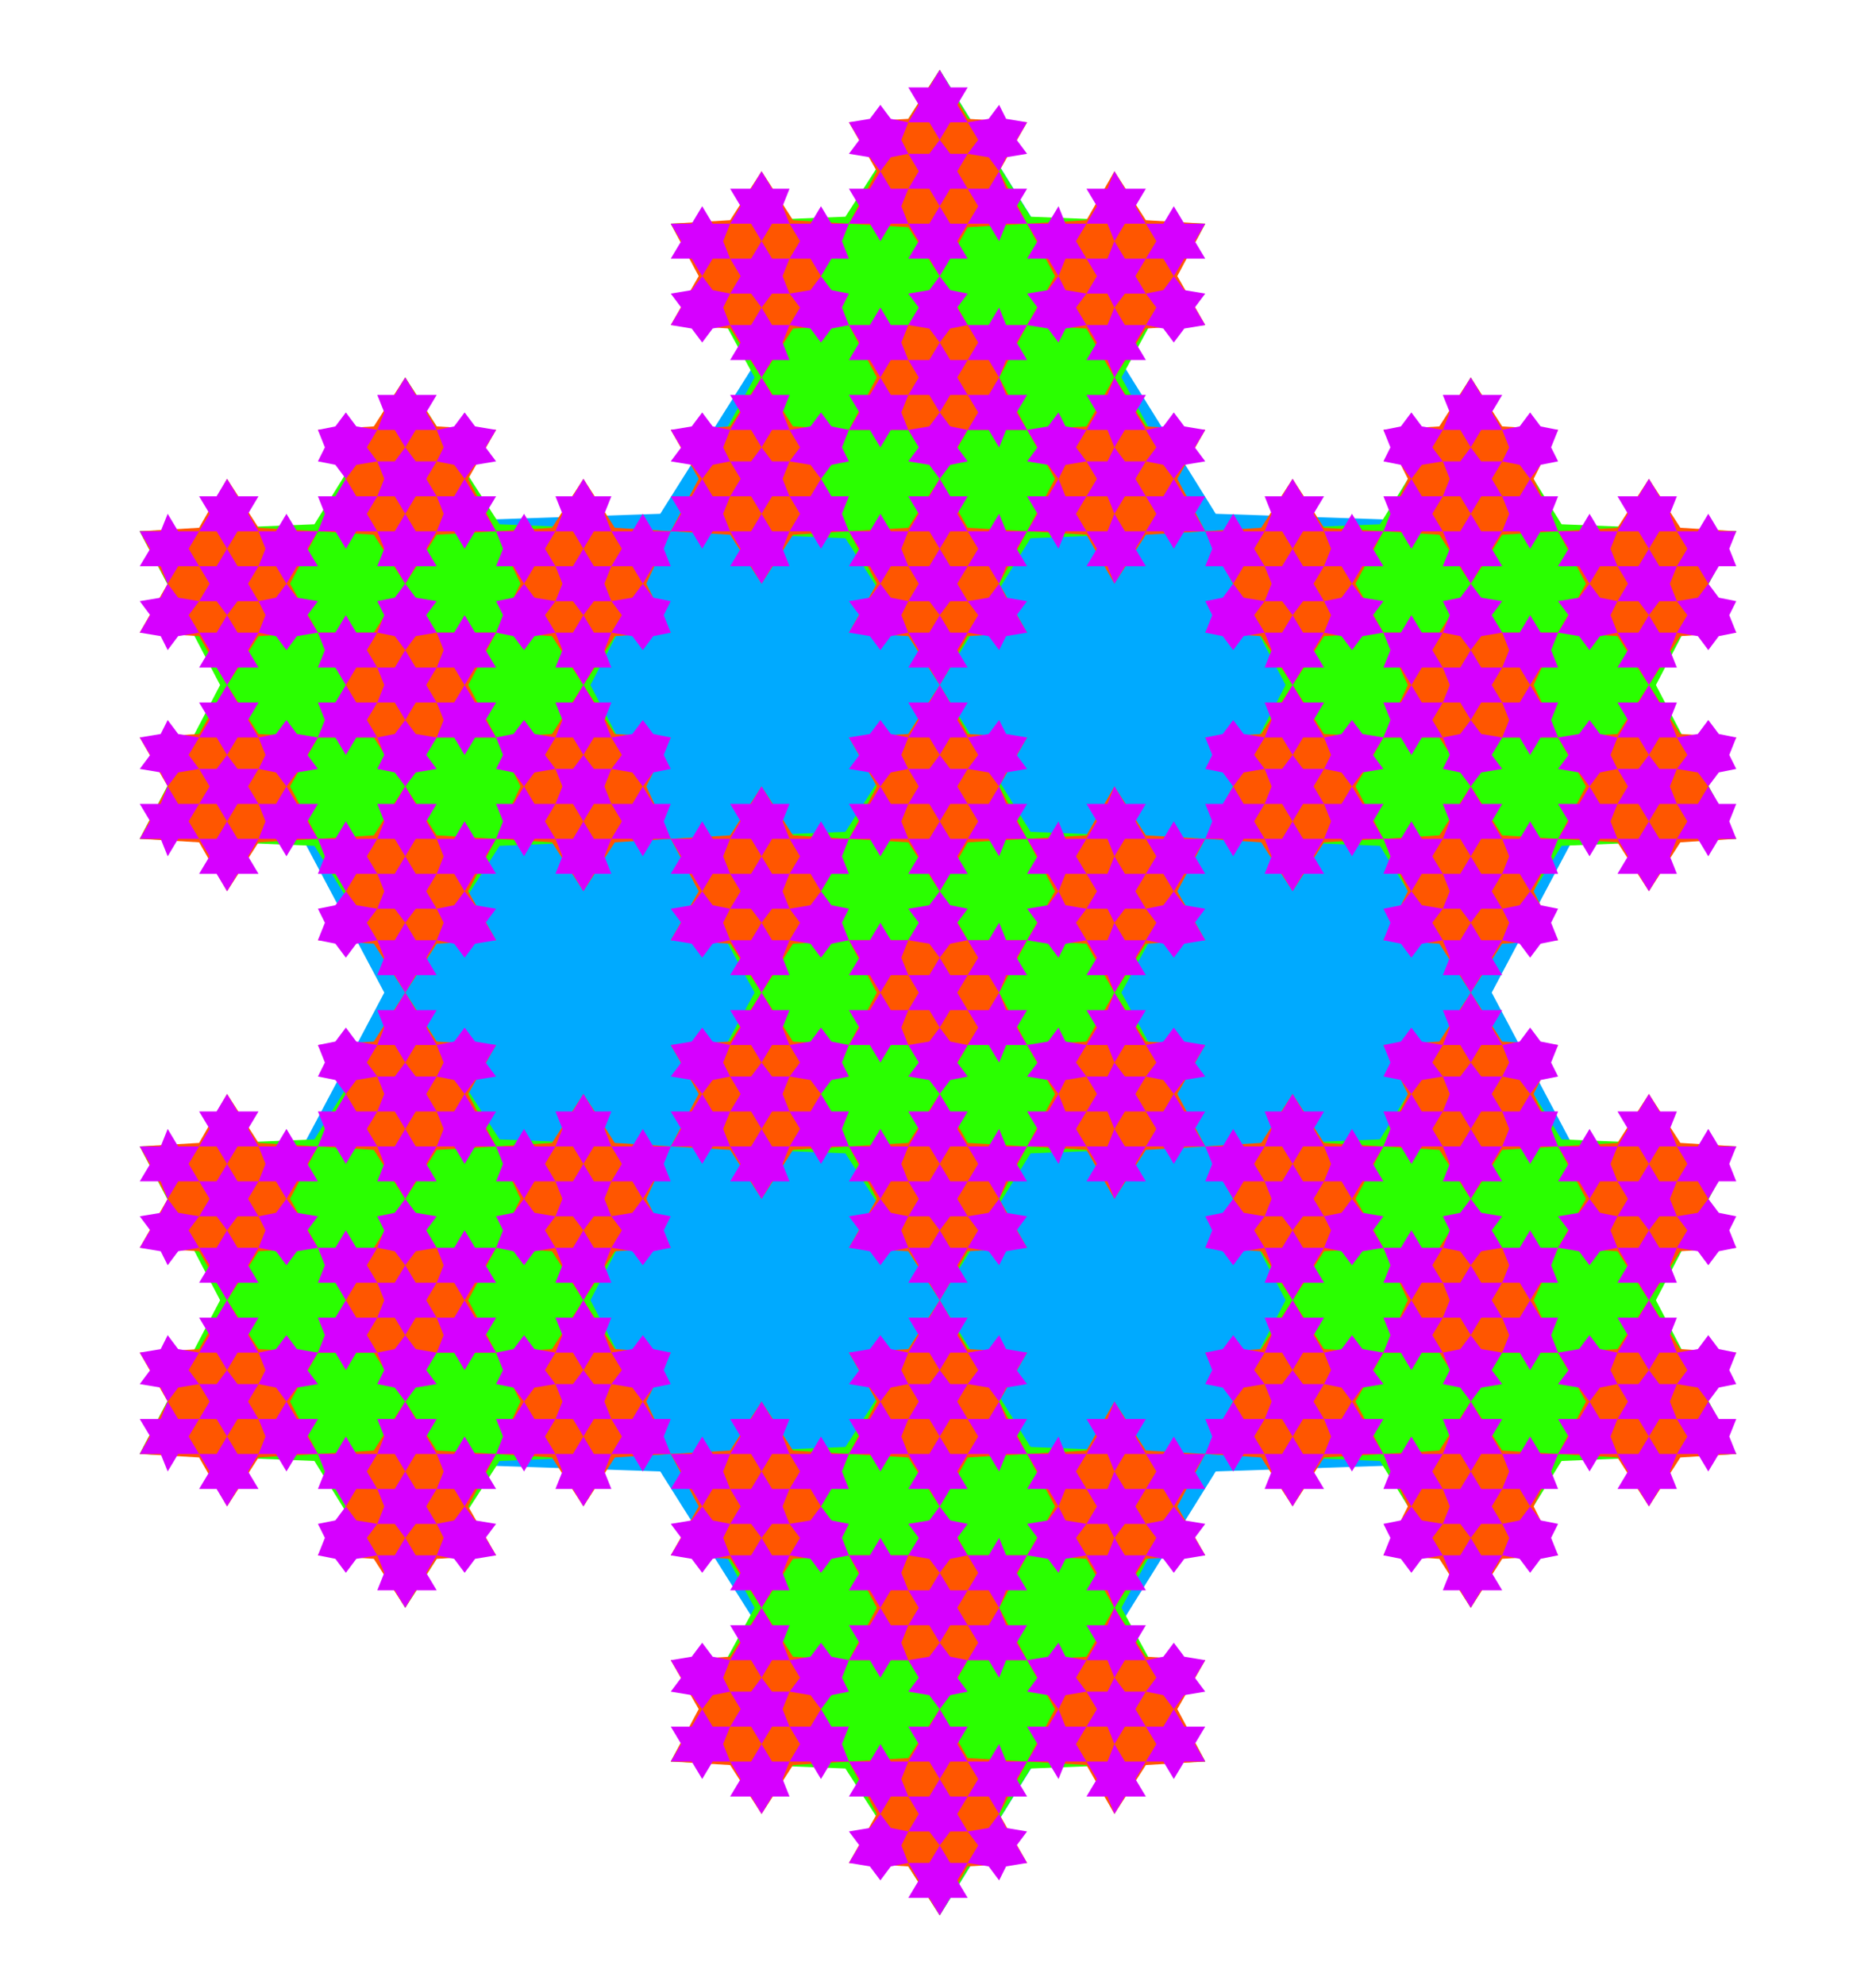 <svg xmlns="http://www.w3.org/2000/svg" 
xmlns:xlink="http://www.w3.org/1999/xlink" 
version="1.1" baseProfile="full" 
width="537" height="568" >
<polygon points=" 427,284 497,152 348,147 269,20 189,147 40,152 110,284 40,416 189,421 269,548 348,421 497,416 427,284" fill="rgb(0,170,255)" />
<polygon points=" 321,284 345,240 295,238 269,196 242,238 192,240 216,284 192,328 242,330 269,372 295,330 345,328 321,284" fill="rgb(42,255,0)" />
<polygon points=" 321,108 345,64 295,62 269,20 242,62 192,64 216,108 192,152 242,154 269,196 295,154 345,152 321,108" fill="rgb(42,255,0)" />
<polygon points=" 447,242 497,240 474,196 497,152 447,150 421,108 395,150 345,152 368,196 345,240 395,242 421,284 447,242" fill="rgb(42,255,0)" />
<polygon points=" 395,418 421,460 447,418 497,416 474,372 497,328 447,326 421,284 395,326 345,328 368,372 345,416 395,418" fill="rgb(42,255,0)" />
<polygon points=" 216,460 192,504 242,506 269,548 295,506 345,504 321,460 345,416 295,414 269,372 242,414 192,416 216,460" fill="rgb(42,255,0)" />
<polygon points=" 90,326 40,328 63,372 40,416 90,418 116,460 143,418 192,416 169,372 192,328 143,326 116,284 90,326" fill="rgb(42,255,0)" />
<polygon points=" 143,150 116,108 90,150 40,152 63,196 40,240 90,242 116,284 143,242 192,240 169,196 192,152 143,150" fill="rgb(42,255,0)" />
<polygon points=" 286,284 294,269 277,269 269,255 260,269 243,269 251,284 243,299 260,299 269,313 277,299 294,299 286,284" fill="rgb(255,86,0)" />
<polygon points=" 286,225 294,211 277,210 269,196 260,210 243,211 251,225 243,240 260,241 269,255 277,241 294,240 286,225" fill="rgb(255,86,0)" />
<polygon points=" 328,270 345,269 337,255 345,240 328,239 319,225 311,239 294,240 302,255 294,269 311,270 319,284 328,270" fill="rgb(255,86,0)" />
<polygon points=" 311,329 319,343 328,329 345,328 337,313 345,299 328,298 319,284 311,298 294,299 302,313 294,328 311,329" fill="rgb(255,86,0)" />
<polygon points=" 251,343 243,357 260,358 269,372 277,358 294,357 286,343 294,328 277,327 269,313 260,327 243,328 251,343" fill="rgb(255,86,0)" />
<polygon points=" 209,298 192,299 200,313 192,328 209,329 218,343 227,329 243,328 235,313 243,299 227,298 218,284 209,298" fill="rgb(255,86,0)" />
<polygon points=" 227,239 218,225 209,239 192,240 200,255 192,269 209,270 218,284 227,270 243,269 235,255 243,240 227,239" fill="rgb(255,86,0)" />
<polygon points=" 286,108 294,93 277,93 269,79 260,93 243,93 251,108 243,123 260,123 269,137 277,123 294,123 286,108" fill="rgb(255,86,0)" />
<polygon points=" 286,49 294,35 277,34 269,20 260,34 243,35 251,49 243,64 260,65 269,79 277,65 294,64 286,49" fill="rgb(255,86,0)" />
<polygon points=" 328,94 345,93 337,79 345,64 328,63 319,49 311,63 294,64 302,79 294,93 311,94 319,108 328,94" fill="rgb(255,86,0)" />
<polygon points=" 311,153 319,167 328,153 345,152 337,137 345,123 328,122 319,108 311,122 294,123 302,137 294,152 311,153" fill="rgb(255,86,0)" />
<polygon points=" 251,167 243,181 260,182 269,196 277,182 294,181 286,167 294,152 277,151 269,137 260,151 243,152 251,167" fill="rgb(255,86,0)" />
<polygon points=" 209,122 192,123 200,137 192,152 209,153 218,167 227,153 243,152 235,137 243,123 227,122 218,108 209,122" fill="rgb(255,86,0)" />
<polygon points=" 227,63 218,49 209,63 192,64 200,79 192,93 209,94 218,108 227,94 243,93 235,79 243,64 227,63" fill="rgb(255,86,0)" />
<polygon points=" 430,211 446,211 439,196 446,181 430,181 421,167 412,181 396,181 403,196 396,211 412,211 421,225 430,211" fill="rgb(255,86,0)" />
<polygon points=" 439,137 446,123 430,122 421,108 412,122 396,123 403,137 396,152 412,153 421,167 430,153 446,152 439,137" fill="rgb(255,86,0)" />
<polygon points=" 481,182 497,181 489,167 497,152 481,151 472,137 463,151 446,152 454,167 446,181 463,182 472,196 481,182" fill="rgb(255,86,0)" />
<polygon points=" 463,241 472,255 481,241 497,240 489,225 497,211 481,210 472,196 463,210 446,211 454,225 446,240 463,241" fill="rgb(255,86,0)" />
<polygon points=" 403,255 396,269 412,270 421,284 430,270 446,269 439,255 446,240 430,239 421,225 412,239 396,240 403,255" fill="rgb(255,86,0)" />
<polygon points=" 361,210 345,211 353,225 345,240 361,241 370,255 379,241 396,240 388,225 396,211 379,210 370,196 361,210" fill="rgb(255,86,0)" />
<polygon points=" 379,151 370,137 361,151 345,152 353,167 345,181 361,182 370,196 379,182 396,181 388,167 396,152 379,151" fill="rgb(255,86,0)" />
<polygon points=" 412,387 421,401 430,387 446,387 439,372 446,357 430,357 421,343 412,357 396,357 403,372 396,387 412,387" fill="rgb(255,86,0)" />
<polygon points=" 439,313 446,299 430,298 421,284 412,298 396,299 403,313 396,328 412,329 421,343 430,329 446,328 439,313" fill="rgb(255,86,0)" />
<polygon points=" 481,358 497,357 489,343 497,328 481,327 472,313 463,327 446,328 454,343 446,357 463,358 472,372 481,358" fill="rgb(255,86,0)" />
<polygon points=" 463,417 472,431 481,417 497,416 489,401 497,387 481,386 472,372 463,386 446,387 454,401 446,416 463,417" fill="rgb(255,86,0)" />
<polygon points=" 403,431 396,445 412,446 421,460 430,446 446,445 439,431 446,416 430,415 421,401 412,415 396,416 403,431" fill="rgb(255,86,0)" />
<polygon points=" 361,386 345,387 353,401 345,416 361,417 370,431 379,417 396,416 388,401 396,387 379,386 370,372 361,386" fill="rgb(255,86,0)" />
<polygon points=" 379,327 370,313 361,327 345,328 353,343 345,357 361,358 370,372 379,358 396,357 388,343 396,328 379,327" fill="rgb(255,86,0)" />
<polygon points=" 251,460 243,475 260,475 269,489 277,475 294,475 286,460 294,445 277,445 269,431 260,445 243,445 251,460" fill="rgb(255,86,0)" />
<polygon points=" 286,401 294,387 277,386 269,372 260,386 243,387 251,401 243,416 260,417 269,431 277,417 294,416 286,401" fill="rgb(255,86,0)" />
<polygon points=" 328,446 345,445 337,431 345,416 328,415 319,401 311,415 294,416 302,431 294,445 311,446 319,460 328,446" fill="rgb(255,86,0)" />
<polygon points=" 311,505 319,519 328,505 345,504 337,489 345,475 328,474 319,460 311,474 294,475 302,489 294,504 311,505" fill="rgb(255,86,0)" />
<polygon points=" 251,519 243,533 260,534 269,548 277,534 294,533 286,519 294,504 277,503 269,489 260,503 243,504 251,519" fill="rgb(255,86,0)" />
<polygon points=" 209,474 192,475 200,489 192,504 209,505 218,519 227,505 243,504 235,489 243,475 227,474 218,460 209,474" fill="rgb(255,86,0)" />
<polygon points=" 227,415 218,401 209,415 192,416 200,431 192,445 209,446 218,460 227,446 243,445 235,431 243,416 227,415" fill="rgb(255,86,0)" />
<polygon points=" 107,357 91,357 99,372 91,387 107,387 116,401 125,387 142,387 134,372 142,357 125,357 116,343 107,357" fill="rgb(255,86,0)" />
<polygon points=" 134,313 142,299 125,298 116,284 107,298 91,299 99,313 91,328 107,329 116,343 125,329 142,328 134,313" fill="rgb(255,86,0)" />
<polygon points=" 176,358 192,357 185,343 192,328 176,327 167,313 158,327 142,328 149,343 142,357 158,358 167,372 176,358" fill="rgb(255,86,0)" />
<polygon points=" 158,417 167,431 176,417 192,416 185,401 192,387 176,386 167,372 158,386 142,387 149,401 142,416 158,417" fill="rgb(255,86,0)" />
<polygon points=" 99,431 91,445 107,446 116,460 125,446 142,445 134,431 142,416 125,415 116,401 107,415 91,416 99,431" fill="rgb(255,86,0)" />
<polygon points=" 57,386 40,387 48,401 40,416 57,417 65,431 74,417 91,416 83,401 91,387 74,386 65,372 57,386" fill="rgb(255,86,0)" />
<polygon points=" 74,327 65,313 57,327 40,328 48,343 40,357 57,358 65,372 74,358 91,357 83,343 91,328 74,327" fill="rgb(255,86,0)" />
<polygon points=" 125,181 116,167 107,181 91,181 99,196 91,211 107,211 116,225 125,211 142,211 134,196 142,181 125,181" fill="rgb(255,86,0)" />
<polygon points=" 134,137 142,123 125,122 116,108 107,122 91,123 99,137 91,152 107,153 116,167 125,153 142,152 134,137" fill="rgb(255,86,0)" />
<polygon points=" 176,182 192,181 185,167 192,152 176,151 167,137 158,151 142,152 149,167 142,181 158,182 167,196 176,182" fill="rgb(255,86,0)" />
<polygon points=" 158,241 167,255 176,241 192,240 185,225 192,211 176,210 167,196 158,210 142,211 149,225 142,240 158,241" fill="rgb(255,86,0)" />
<polygon points=" 99,255 91,269 107,270 116,284 125,270 142,269 134,255 142,240 125,239 116,225 107,239 91,240 99,255" fill="rgb(255,86,0)" />
<polygon points=" 57,210 40,211 48,225 40,240 57,241 65,255 74,241 91,240 83,225 91,211 74,210 65,196 57,210" fill="rgb(255,86,0)" />
<polygon points=" 74,151 65,137 57,151 40,152 48,167 40,181 57,182 65,196 74,182 91,181 83,167 91,152 74,151" fill="rgb(255,86,0)" />
<polygon points=" 274,284 277,279 272,279 269,274 266,279 260,279 263,284 260,289 266,289 269,294 272,289 277,289 274,284" fill="rgb(214,0,255)" />
<polygon points=" 274,264 277,260 272,259 269,255 266,259 260,260 263,264 260,269 266,270 269,274 272,270 277,269 274,264" fill="rgb(214,0,255)" />
<polygon points=" 288,279 294,279 291,274 294,269 288,269 286,264 283,269 277,269 280,274 277,279 283,279 286,284 288,279" fill="rgb(214,0,255)" />
<polygon points=" 283,299 286,304 288,299 294,299 291,294 294,289 288,289 286,284 283,289 277,289 280,294 277,299 283,299" fill="rgb(214,0,255)" />
<polygon points=" 263,304 260,308 266,309 269,313 272,309 277,308 274,304 277,299 272,298 269,294 266,298 260,299 263,304" fill="rgb(214,0,255)" />
<polygon points=" 249,289 243,289 246,294 243,299 249,299 252,304 255,299 260,299 258,294 260,289 255,289 252,284 249,289" fill="rgb(214,0,255)" />
<polygon points=" 255,269 252,264 249,269 243,269 246,274 243,279 249,279 252,284 255,279 260,279 258,274 260,269 255,269" fill="rgb(214,0,255)" />
<polygon points=" 274,225 277,220 272,220 269,216 266,220 260,220 263,225 260,230 266,230 269,235 272,230 277,230 274,225" fill="rgb(214,0,255)" />
<polygon points=" 274,206 277,201 272,201 269,196 266,201 260,201 263,206 260,211 266,211 269,216 272,211 277,211 274,206" fill="rgb(214,0,255)" />
<polygon points=" 288,221 294,220 291,216 294,211 288,210 286,206 283,210 277,211 280,216 277,220 283,221 286,225 288,221" fill="rgb(214,0,255)" />
<polygon points=" 283,240 286,245 288,240 294,240 291,235 294,230 288,230 286,225 283,230 277,230 280,235 277,240 283,240" fill="rgb(214,0,255)" />
<polygon points=" 263,245 260,250 266,250 269,255 272,250 277,250 274,245 277,240 272,240 269,235 266,240 260,240 263,245" fill="rgb(214,0,255)" />
<polygon points=" 249,230 243,230 246,235 243,240 249,240 252,245 255,240 260,240 258,235 260,230 255,230 252,225 249,230" fill="rgb(214,0,255)" />
<polygon points=" 255,210 252,206 249,210 243,211 246,216 243,220 249,221 252,225 255,221 260,220 258,216 260,211 255,210" fill="rgb(214,0,255)" />
<polygon points=" 322,260 328,260 325,255 328,250 322,250 319,245 317,250 311,250 314,255 311,260 317,260 319,264 322,260" fill="rgb(214,0,255)" />
<polygon points=" 325,235 328,230 322,230 319,225 317,230 311,230 314,235 311,240 317,240 319,245 322,240 328,240 325,235" fill="rgb(214,0,255)" />
<polygon points=" 339,250 345,250 342,245 345,240 339,240 336,235 333,240 328,240 331,245 328,250 333,250 336,255 339,250" fill="rgb(214,0,255)" />
<polygon points=" 333,270 336,274 339,270 345,269 342,264 345,260 339,259 336,255 333,259 328,260 331,264 328,269 333,270" fill="rgb(214,0,255)" />
<polygon points=" 314,274 311,279 317,279 319,284 322,279 328,279 325,274 328,269 322,269 319,264 317,269 311,269 314,274" fill="rgb(214,0,255)" />
<polygon points=" 300,259 294,260 297,264 294,269 300,270 303,274 305,270 311,269 308,264 311,260 305,259 303,255 300,259" fill="rgb(214,0,255)" />
<polygon points=" 305,240 303,235 300,240 294,240 297,245 294,250 300,250 303,255 305,250 311,250 308,245 311,240 305,240" fill="rgb(214,0,255)" />
<polygon points=" 317,318 319,323 322,318 328,318 325,313 328,308 322,308 319,304 317,308 311,308 314,313 311,318 317,318" fill="rgb(214,0,255)" />
<polygon points=" 325,294 328,289 322,289 319,284 317,289 311,289 314,294 311,299 317,299 319,304 322,299 328,299 325,294" fill="rgb(214,0,255)" />
<polygon points=" 339,309 345,308 342,304 345,299 339,298 336,294 333,298 328,299 331,304 328,308 333,309 336,313 339,309" fill="rgb(214,0,255)" />
<polygon points=" 333,328 336,333 339,328 345,328 342,323 345,318 339,318 336,313 333,318 328,318 331,323 328,328 333,328" fill="rgb(214,0,255)" />
<polygon points=" 314,333 311,338 317,338 319,343 322,338 328,338 325,333 328,328 322,328 319,323 317,328 311,328 314,333" fill="rgb(214,0,255)" />
<polygon points=" 300,318 294,318 297,323 294,328 300,328 303,333 305,328 311,328 308,323 311,318 305,318 303,313 300,318" fill="rgb(214,0,255)" />
<polygon points=" 305,298 303,294 300,298 294,299 297,304 294,308 300,309 303,313 305,309 311,308 308,304 311,299 305,298" fill="rgb(214,0,255)" />
<polygon points=" 263,343 260,348 266,348 269,352 272,348 277,348 274,343 277,338 272,338 269,333 266,338 260,338 263,343" fill="rgb(214,0,255)" />
<polygon points=" 274,323 277,318 272,318 269,313 266,318 260,318 263,323 260,328 266,328 269,333 272,328 277,328 274,323" fill="rgb(214,0,255)" />
<polygon points=" 288,338 294,338 291,333 294,328 288,328 286,323 283,328 277,328 280,333 277,338 283,338 286,343 288,338" fill="rgb(214,0,255)" />
<polygon points=" 283,358 286,362 288,358 294,357 291,352 294,348 288,347 286,343 283,347 277,348 280,352 277,357 283,358" fill="rgb(214,0,255)" />
<polygon points=" 263,362 260,367 266,367 269,372 272,367 277,367 274,362 277,357 272,357 269,352 266,357 260,357 263,362" fill="rgb(214,0,255)" />
<polygon points=" 249,347 243,348 246,352 243,357 249,358 252,362 255,358 260,357 258,352 260,348 255,347 252,343 249,347" fill="rgb(214,0,255)" />
<polygon points=" 255,328 252,323 249,328 243,328 246,333 243,338 249,338 252,343 255,338 260,338 258,333 260,328 255,328" fill="rgb(214,0,255)" />
<polygon points=" 215,308 209,308 212,313 209,318 215,318 218,323 221,318 226,318 224,313 226,308 221,308 218,304 215,308" fill="rgb(214,0,255)" />
<polygon points=" 224,294 226,289 221,289 218,284 215,289 209,289 212,294 209,299 215,299 218,304 221,299 226,299 224,294" fill="rgb(214,0,255)" />
<polygon points=" 238,309 243,308 241,304 243,299 238,298 235,294 232,298 226,299 229,304 226,308 232,309 235,313 238,309" fill="rgb(214,0,255)" />
<polygon points=" 232,328 235,333 238,328 243,328 241,323 243,318 238,318 235,313 232,318 226,318 229,323 226,328 232,328" fill="rgb(214,0,255)" />
<polygon points=" 212,333 209,338 215,338 218,343 221,338 226,338 224,333 226,328 221,328 218,323 215,328 209,328 212,333" fill="rgb(214,0,255)" />
<polygon points=" 198,318 192,318 195,323 192,328 198,328 201,333 204,328 209,328 207,323 209,318 204,318 201,313 198,318" fill="rgb(214,0,255)" />
<polygon points=" 204,298 201,294 198,298 192,299 195,304 192,308 198,309 201,313 204,309 209,308 207,304 209,299 204,298" fill="rgb(214,0,255)" />
<polygon points=" 221,250 218,245 215,250 209,250 212,255 209,260 215,260 218,264 221,260 226,260 224,255 226,250 221,250" fill="rgb(214,0,255)" />
<polygon points=" 224,235 226,230 221,230 218,225 215,230 209,230 212,235 209,240 215,240 218,245 221,240 226,240 224,235" fill="rgb(214,0,255)" />
<polygon points=" 238,250 243,250 241,245 243,240 238,240 235,235 232,240 226,240 229,245 226,250 232,250 235,255 238,250" fill="rgb(214,0,255)" />
<polygon points=" 232,270 235,274 238,270 243,269 241,264 243,260 238,259 235,255 232,259 226,260 229,264 226,269 232,270" fill="rgb(214,0,255)" />
<polygon points=" 212,274 209,279 215,279 218,284 221,279 226,279 224,274 226,269 221,269 218,264 215,269 209,269 212,274" fill="rgb(214,0,255)" />
<polygon points=" 198,259 192,260 195,264 192,269 198,270 201,274 204,270 209,269 207,264 209,260 204,259 201,255 198,259" fill="rgb(214,0,255)" />
<polygon points=" 204,240 201,235 198,240 192,240 195,245 192,250 198,250 201,255 204,250 209,250 207,245 209,240 204,240" fill="rgb(214,0,255)" />
<polygon points=" 274,108 277,103 272,103 269,98 266,103 260,103 263,108 260,113 266,113 269,118 272,113 277,113 274,108" fill="rgb(214,0,255)" />
<polygon points=" 274,88 277,84 272,83 269,79 266,83 260,84 263,88 260,93 266,94 269,98 272,94 277,93 274,88" fill="rgb(214,0,255)" />
<polygon points=" 288,103 294,103 291,98 294,93 288,93 286,88 283,93 277,93 280,98 277,103 283,103 286,108 288,103" fill="rgb(214,0,255)" />
<polygon points=" 283,123 286,128 288,123 294,123 291,118 294,113 288,113 286,108 283,113 277,113 280,118 277,123 283,123" fill="rgb(214,0,255)" />
<polygon points=" 263,128 260,132 266,133 269,137 272,133 277,132 274,128 277,123 272,122 269,118 266,122 260,123 263,128" fill="rgb(214,0,255)" />
<polygon points=" 249,113 243,113 246,118 243,123 249,123 252,128 255,123 260,123 258,118 260,113 255,113 252,108 249,113" fill="rgb(214,0,255)" />
<polygon points=" 255,93 252,88 249,93 243,93 246,98 243,103 249,103 252,108 255,103 260,103 258,98 260,93 255,93" fill="rgb(214,0,255)" />
<polygon points=" 274,49 277,44 272,44 269,40 266,44 260,44 263,49 260,54 266,54 269,59 272,54 277,54 274,49" fill="rgb(214,0,255)" />
<polygon points=" 274,30 277,25 272,25 269,20 266,25 260,25 263,30 260,35 266,35 269,40 272,35 277,35 274,30" fill="rgb(214,0,255)" />
<polygon points=" 288,45 294,44 291,40 294,35 288,34 286,30 283,34 277,35 280,40 277,44 283,45 286,49 288,45" fill="rgb(214,0,255)" />
<polygon points=" 283,64 286,69 288,64 294,64 291,59 294,54 288,54 286,49 283,54 277,54 280,59 277,64 283,64" fill="rgb(214,0,255)" />
<polygon points=" 263,69 260,74 266,74 269,79 272,74 277,74 274,69 277,64 272,64 269,59 266,64 260,64 263,69" fill="rgb(214,0,255)" />
<polygon points=" 249,54 243,54 246,59 243,64 249,64 252,69 255,64 260,64 258,59 260,54 255,54 252,49 249,54" fill="rgb(214,0,255)" />
<polygon points=" 255,34 252,30 249,34 243,35 246,40 243,44 249,45 252,49 255,45 260,44 258,40 260,35 255,34" fill="rgb(214,0,255)" />
<polygon points=" 322,84 328,84 325,79 328,74 322,74 319,69 317,74 311,74 314,79 311,84 317,84 319,88 322,84" fill="rgb(214,0,255)" />
<polygon points=" 325,59 328,54 322,54 319,49 317,54 311,54 314,59 311,64 317,64 319,69 322,64 328,64 325,59" fill="rgb(214,0,255)" />
<polygon points=" 339,74 345,74 342,69 345,64 339,64 336,59 333,64 328,64 331,69 328,74 333,74 336,79 339,74" fill="rgb(214,0,255)" />
<polygon points=" 333,94 336,98 339,94 345,93 342,88 345,84 339,83 336,79 333,83 328,84 331,88 328,93 333,94" fill="rgb(214,0,255)" />
<polygon points=" 314,98 311,103 317,103 319,108 322,103 328,103 325,98 328,93 322,93 319,88 317,93 311,93 314,98" fill="rgb(214,0,255)" />
<polygon points=" 300,83 294,84 297,88 294,93 300,94 303,98 305,94 311,93 308,88 311,84 305,83 303,79 300,83" fill="rgb(214,0,255)" />
<polygon points=" 305,64 303,59 300,64 294,64 297,69 294,74 300,74 303,79 305,74 311,74 308,69 311,64 305,64" fill="rgb(214,0,255)" />
<polygon points=" 317,142 319,147 322,142 328,142 325,137 328,132 322,132 319,128 317,132 311,132 314,137 311,142 317,142" fill="rgb(214,0,255)" />
<polygon points=" 325,118 328,113 322,113 319,108 317,113 311,113 314,118 311,123 317,123 319,128 322,123 328,123 325,118" fill="rgb(214,0,255)" />
<polygon points=" 339,133 345,132 342,128 345,123 339,122 336,118 333,122 328,123 331,128 328,132 333,133 336,137 339,133" fill="rgb(214,0,255)" />
<polygon points=" 333,152 336,157 339,152 345,152 342,147 345,142 339,142 336,137 333,142 328,142 331,147 328,152 333,152" fill="rgb(214,0,255)" />
<polygon points=" 314,157 311,162 317,162 319,167 322,162 328,162 325,157 328,152 322,152 319,147 317,152 311,152 314,157" fill="rgb(214,0,255)" />
<polygon points=" 300,142 294,142 297,147 294,152 300,152 303,157 305,152 311,152 308,147 311,142 305,142 303,137 300,142" fill="rgb(214,0,255)" />
<polygon points=" 305,122 303,118 300,122 294,123 297,128 294,132 300,133 303,137 305,133 311,132 308,128 311,123 305,122" fill="rgb(214,0,255)" />
<polygon points=" 263,167 260,172 266,172 269,176 272,172 277,172 274,167 277,162 272,162 269,157 266,162 260,162 263,167" fill="rgb(214,0,255)" />
<polygon points=" 274,147 277,142 272,142 269,137 266,142 260,142 263,147 260,152 266,152 269,157 272,152 277,152 274,147" fill="rgb(214,0,255)" />
<polygon points=" 288,162 294,162 291,157 294,152 288,152 286,147 283,152 277,152 280,157 277,162 283,162 286,167 288,162" fill="rgb(214,0,255)" />
<polygon points=" 283,182 286,186 288,182 294,181 291,176 294,172 288,171 286,167 283,171 277,172 280,176 277,181 283,182" fill="rgb(214,0,255)" />
<polygon points=" 263,186 260,191 266,191 269,196 272,191 277,191 274,186 277,181 272,181 269,176 266,181 260,181 263,186" fill="rgb(214,0,255)" />
<polygon points=" 249,171 243,172 246,176 243,181 249,182 252,186 255,182 260,181 258,176 260,172 255,171 252,167 249,171" fill="rgb(214,0,255)" />
<polygon points=" 255,152 252,147 249,152 243,152 246,157 243,162 249,162 252,167 255,162 260,162 258,157 260,152 255,152" fill="rgb(214,0,255)" />
<polygon points=" 215,132 209,132 212,137 209,142 215,142 218,147 221,142 226,142 224,137 226,132 221,132 218,128 215,132" fill="rgb(214,0,255)" />
<polygon points=" 224,118 226,113 221,113 218,108 215,113 209,113 212,118 209,123 215,123 218,128 221,123 226,123 224,118" fill="rgb(214,0,255)" />
<polygon points=" 238,133 243,132 241,128 243,123 238,122 235,118 232,122 226,123 229,128 226,132 232,133 235,137 238,133" fill="rgb(214,0,255)" />
<polygon points=" 232,152 235,157 238,152 243,152 241,147 243,142 238,142 235,137 232,142 226,142 229,147 226,152 232,152" fill="rgb(214,0,255)" />
<polygon points=" 212,157 209,162 215,162 218,167 221,162 226,162 224,157 226,152 221,152 218,147 215,152 209,152 212,157" fill="rgb(214,0,255)" />
<polygon points=" 198,142 192,142 195,147 192,152 198,152 201,157 204,152 209,152 207,147 209,142 204,142 201,137 198,142" fill="rgb(214,0,255)" />
<polygon points=" 204,122 201,118 198,122 192,123 195,128 192,132 198,133 201,137 204,133 209,132 207,128 209,123 204,122" fill="rgb(214,0,255)" />
<polygon points=" 221,74 218,69 215,74 209,74 212,79 209,84 215,84 218,88 221,84 226,84 224,79 226,74 221,74" fill="rgb(214,0,255)" />
<polygon points=" 224,59 226,54 221,54 218,49 215,54 209,54 212,59 209,64 215,64 218,69 221,64 226,64 224,59" fill="rgb(214,0,255)" />
<polygon points=" 238,74 243,74 241,69 243,64 238,64 235,59 232,64 226,64 229,69 226,74 232,74 235,79 238,74" fill="rgb(214,0,255)" />
<polygon points=" 232,94 235,98 238,94 243,93 241,88 243,84 238,83 235,79 232,83 226,84 229,88 226,93 232,94" fill="rgb(214,0,255)" />
<polygon points=" 212,98 209,103 215,103 218,108 221,103 226,103 224,98 226,93 221,93 218,88 215,93 209,93 212,98" fill="rgb(214,0,255)" />
<polygon points=" 198,83 192,84 195,88 192,93 198,94 201,98 204,94 209,93 207,88 209,84 204,83 201,79 198,83" fill="rgb(214,0,255)" />
<polygon points=" 204,64 201,59 198,64 192,64 195,69 192,74 198,74 201,79 204,74 209,74 207,69 209,64 204,64" fill="rgb(214,0,255)" />
<polygon points=" 424,201 430,201 427,196 430,191 424,191 421,186 418,191 413,191 415,196 413,201 418,201 421,206 424,201" fill="rgb(214,0,255)" />
<polygon points=" 427,176 430,172 424,171 421,167 418,171 413,172 415,176 413,181 418,182 421,186 424,182 430,181 427,176" fill="rgb(214,0,255)" />
<polygon points=" 441,191 446,191 444,186 446,181 441,181 438,176 435,181 430,181 432,186 430,191 435,191 438,196 441,191" fill="rgb(214,0,255)" />
<polygon points=" 435,211 438,216 441,211 446,211 444,206 446,201 441,201 438,196 435,201 430,201 432,206 430,211 435,211" fill="rgb(214,0,255)" />
<polygon points=" 415,216 413,220 418,221 421,225 424,221 430,220 427,216 430,211 424,210 421,206 418,210 413,211 415,216" fill="rgb(214,0,255)" />
<polygon points=" 401,201 396,201 398,206 396,211 401,211 404,216 407,211 413,211 410,206 413,201 407,201 404,196 401,201" fill="rgb(214,0,255)" />
<polygon points=" 407,181 404,176 401,181 396,181 398,186 396,191 401,191 404,196 407,191 413,191 410,186 413,181 407,181" fill="rgb(214,0,255)" />
<polygon points=" 427,137 430,132 424,132 421,128 418,132 413,132 415,137 413,142 418,142 421,147 424,142 430,142 427,137" fill="rgb(214,0,255)" />
<polygon points=" 427,118 430,113 424,113 421,108 418,113 413,113 415,118 413,123 418,123 421,128 424,123 430,123 427,118" fill="rgb(214,0,255)" />
<polygon points=" 441,133 446,132 444,128 446,123 441,122 438,118 435,122 430,123 432,128 430,132 435,133 438,137 441,133" fill="rgb(214,0,255)" />
<polygon points=" 435,152 438,157 441,152 446,152 444,147 446,142 441,142 438,137 435,142 430,142 432,147 430,152 435,152" fill="rgb(214,0,255)" />
<polygon points=" 415,157 413,162 418,162 421,167 424,162 430,162 427,157 430,152 424,152 421,147 418,152 413,152 415,157" fill="rgb(214,0,255)" />
<polygon points=" 401,142 396,142 398,147 396,152 401,152 404,157 407,152 413,152 410,147 413,142 407,142 404,137 401,142" fill="rgb(214,0,255)" />
<polygon points=" 407,122 404,118 401,122 396,123 398,128 396,132 401,133 404,137 407,133 413,132 410,128 413,123 407,122" fill="rgb(214,0,255)" />
<polygon points=" 475,172 480,172 478,167 480,162 475,162 472,157 469,162 463,162 466,167 463,172 469,172 472,176 475,172" fill="rgb(214,0,255)" />
<polygon points=" 478,147 480,142 475,142 472,137 469,142 463,142 466,147 463,152 469,152 472,157 475,152 480,152 478,147" fill="rgb(214,0,255)" />
<polygon points=" 492,162 497,162 495,157 497,152 492,152 489,147 486,152 480,152 483,157 480,162 486,162 489,167 492,162" fill="rgb(214,0,255)" />
<polygon points=" 486,182 489,186 492,182 497,181 495,176 497,172 492,171 489,167 486,171 480,172 483,176 480,181 486,182" fill="rgb(214,0,255)" />
<polygon points=" 466,186 463,191 469,191 472,196 475,191 480,191 478,186 480,181 475,181 472,176 469,181 463,181 466,186" fill="rgb(214,0,255)" />
<polygon points=" 452,171 446,172 449,176 446,181 452,182 455,186 458,182 463,181 461,176 463,172 458,171 455,167 452,171" fill="rgb(214,0,255)" />
<polygon points=" 458,152 455,147 452,152 446,152 449,157 446,162 452,162 455,167 458,162 463,162 461,157 463,152 458,152" fill="rgb(214,0,255)" />
<polygon points=" 469,230 472,235 475,230 480,230 478,225 480,220 475,220 472,216 469,220 463,220 466,225 463,230 469,230" fill="rgb(214,0,255)" />
<polygon points=" 478,206 480,201 475,201 472,196 469,201 463,201 466,206 463,211 469,211 472,216 475,211 480,211 478,206" fill="rgb(214,0,255)" />
<polygon points=" 492,221 497,220 495,216 497,211 492,210 489,206 486,210 480,211 483,216 480,220 486,221 489,225 492,221" fill="rgb(214,0,255)" />
<polygon points=" 486,240 489,245 492,240 497,240 495,235 497,230 492,230 489,225 486,230 480,230 483,235 480,240 486,240" fill="rgb(214,0,255)" />
<polygon points=" 466,245 463,250 469,250 472,255 475,250 480,250 478,245 480,240 475,240 472,235 469,240 463,240 466,245" fill="rgb(214,0,255)" />
<polygon points=" 452,230 446,230 449,235 446,240 452,240 455,245 458,240 463,240 461,235 463,230 458,230 455,225 452,230" fill="rgb(214,0,255)" />
<polygon points=" 458,210 455,206 452,210 446,211 449,216 446,220 452,221 455,225 458,221 463,220 461,216 463,211 458,210" fill="rgb(214,0,255)" />
<polygon points=" 415,255 413,260 418,260 421,264 424,260 430,260 427,255 430,250 424,250 421,245 418,250 413,250 415,255" fill="rgb(214,0,255)" />
<polygon points=" 427,235 430,230 424,230 421,225 418,230 413,230 415,235 413,240 418,240 421,245 424,240 430,240 427,235" fill="rgb(214,0,255)" />
<polygon points=" 441,250 446,250 444,245 446,240 441,240 438,235 435,240 430,240 432,245 430,250 435,250 438,255 441,250" fill="rgb(214,0,255)" />
<polygon points=" 435,270 438,274 441,270 446,269 444,264 446,260 441,259 438,255 435,259 430,260 432,264 430,269 435,270" fill="rgb(214,0,255)" />
<polygon points=" 415,274 413,279 418,279 421,284 424,279 430,279 427,274 430,269 424,269 421,264 418,269 413,269 415,274" fill="rgb(214,0,255)" />
<polygon points=" 401,259 396,260 398,264 396,269 401,270 404,274 407,270 413,269 410,264 413,260 407,259 404,255 401,259" fill="rgb(214,0,255)" />
<polygon points=" 407,240 404,235 401,240 396,240 398,245 396,250 401,250 404,255 407,250 413,250 410,245 413,240 407,240" fill="rgb(214,0,255)" />
<polygon points=" 367,220 362,220 364,225 362,230 367,230 370,235 373,230 379,230 376,225 379,220 373,220 370,216 367,220" fill="rgb(214,0,255)" />
<polygon points=" 376,206 379,201 373,201 370,196 367,201 362,201 364,206 362,211 367,211 370,216 373,211 379,211 376,206" fill="rgb(214,0,255)" />
<polygon points=" 390,221 396,220 393,216 396,211 390,210 387,206 384,210 379,211 381,216 379,220 384,221 387,225 390,221" fill="rgb(214,0,255)" />
<polygon points=" 384,240 387,245 390,240 396,240 393,235 396,230 390,230 387,225 384,230 379,230 381,235 379,240 384,240" fill="rgb(214,0,255)" />
<polygon points=" 364,245 362,250 367,250 370,255 373,250 379,250 376,245 379,240 373,240 370,235 367,240 362,240 364,245" fill="rgb(214,0,255)" />
<polygon points=" 350,230 345,230 347,235 345,240 350,240 353,245 356,240 362,240 359,235 362,230 356,230 353,225 350,230" fill="rgb(214,0,255)" />
<polygon points=" 356,210 353,206 350,210 345,211 347,216 345,220 350,221 353,225 356,221 362,220 359,216 362,211 356,210" fill="rgb(214,0,255)" />
<polygon points=" 373,162 370,157 367,162 362,162 364,167 362,172 367,172 370,176 373,172 379,172 376,167 379,162 373,162" fill="rgb(214,0,255)" />
<polygon points=" 376,147 379,142 373,142 370,137 367,142 362,142 364,147 362,152 367,152 370,157 373,152 379,152 376,147" fill="rgb(214,0,255)" />
<polygon points=" 390,162 396,162 393,157 396,152 390,152 387,147 384,152 379,152 381,157 379,162 384,162 387,167 390,162" fill="rgb(214,0,255)" />
<polygon points=" 384,182 387,186 390,182 396,181 393,176 396,172 390,171 387,167 384,171 379,172 381,176 379,181 384,182" fill="rgb(214,0,255)" />
<polygon points=" 364,186 362,191 367,191 370,196 373,191 379,191 376,186 379,181 373,181 370,176 367,181 362,181 364,186" fill="rgb(214,0,255)" />
<polygon points=" 350,171 345,172 347,176 345,181 350,182 353,186 356,182 362,181 359,176 362,172 356,171 353,167 350,171" fill="rgb(214,0,255)" />
<polygon points=" 356,152 353,147 350,152 345,152 347,157 345,162 350,162 353,167 356,162 362,162 359,157 362,152 356,152" fill="rgb(214,0,255)" />
<polygon points=" 418,377 421,382 424,377 430,377 427,372 430,367 424,367 421,362 418,367 413,367 415,372 413,377 418,377" fill="rgb(214,0,255)" />
<polygon points=" 427,352 430,348 424,347 421,343 418,347 413,348 415,352 413,357 418,358 421,362 424,358 430,357 427,352" fill="rgb(214,0,255)" />
<polygon points=" 441,367 446,367 444,362 446,357 441,357 438,352 435,357 430,357 432,362 430,367 435,367 438,372 441,367" fill="rgb(214,0,255)" />
<polygon points=" 435,387 438,392 441,387 446,387 444,382 446,377 441,377 438,372 435,377 430,377 432,382 430,387 435,387" fill="rgb(214,0,255)" />
<polygon points=" 415,392 413,396 418,397 421,401 424,397 430,396 427,392 430,387 424,386 421,382 418,386 413,387 415,392" fill="rgb(214,0,255)" />
<polygon points=" 401,377 396,377 398,382 396,387 401,387 404,392 407,387 413,387 410,382 413,377 407,377 404,372 401,377" fill="rgb(214,0,255)" />
<polygon points=" 407,357 404,352 401,357 396,357 398,362 396,367 401,367 404,372 407,367 413,367 410,362 413,357 407,357" fill="rgb(214,0,255)" />
<polygon points=" 427,313 430,308 424,308 421,304 418,308 413,308 415,313 413,318 418,318 421,323 424,318 430,318 427,313" fill="rgb(214,0,255)" />
<polygon points=" 427,294 430,289 424,289 421,284 418,289 413,289 415,294 413,299 418,299 421,304 424,299 430,299 427,294" fill="rgb(214,0,255)" />
<polygon points=" 441,309 446,308 444,304 446,299 441,298 438,294 435,298 430,299 432,304 430,308 435,309 438,313 441,309" fill="rgb(214,0,255)" />
<polygon points=" 435,328 438,333 441,328 446,328 444,323 446,318 441,318 438,313 435,318 430,318 432,323 430,328 435,328" fill="rgb(214,0,255)" />
<polygon points=" 415,333 413,338 418,338 421,343 424,338 430,338 427,333 430,328 424,328 421,323 418,328 413,328 415,333" fill="rgb(214,0,255)" />
<polygon points=" 401,318 396,318 398,323 396,328 401,328 404,333 407,328 413,328 410,323 413,318 407,318 404,313 401,318" fill="rgb(214,0,255)" />
<polygon points=" 407,298 404,294 401,298 396,299 398,304 396,308 401,309 404,313 407,309 413,308 410,304 413,299 407,298" fill="rgb(214,0,255)" />
<polygon points=" 475,348 480,348 478,343 480,338 475,338 472,333 469,338 463,338 466,343 463,348 469,348 472,352 475,348" fill="rgb(214,0,255)" />
<polygon points=" 478,323 480,318 475,318 472,313 469,318 463,318 466,323 463,328 469,328 472,333 475,328 480,328 478,323" fill="rgb(214,0,255)" />
<polygon points=" 492,338 497,338 495,333 497,328 492,328 489,323 486,328 480,328 483,333 480,338 486,338 489,343 492,338" fill="rgb(214,0,255)" />
<polygon points=" 486,358 489,362 492,358 497,357 495,352 497,348 492,347 489,343 486,347 480,348 483,352 480,357 486,358" fill="rgb(214,0,255)" />
<polygon points=" 466,362 463,367 469,367 472,372 475,367 480,367 478,362 480,357 475,357 472,352 469,357 463,357 466,362" fill="rgb(214,0,255)" />
<polygon points=" 452,347 446,348 449,352 446,357 452,358 455,362 458,358 463,357 461,352 463,348 458,347 455,343 452,347" fill="rgb(214,0,255)" />
<polygon points=" 458,328 455,323 452,328 446,328 449,333 446,338 452,338 455,343 458,338 463,338 461,333 463,328 458,328" fill="rgb(214,0,255)" />
<polygon points=" 469,406 472,411 475,406 480,406 478,401 480,396 475,396 472,392 469,396 463,396 466,401 463,406 469,406" fill="rgb(214,0,255)" />
<polygon points=" 478,382 480,377 475,377 472,372 469,377 463,377 466,382 463,387 469,387 472,392 475,387 480,387 478,382" fill="rgb(214,0,255)" />
<polygon points=" 492,397 497,396 495,392 497,387 492,386 489,382 486,386 480,387 483,392 480,396 486,397 489,401 492,397" fill="rgb(214,0,255)" />
<polygon points=" 486,416 489,421 492,416 497,416 495,411 497,406 492,406 489,401 486,406 480,406 483,411 480,416 486,416" fill="rgb(214,0,255)" />
<polygon points=" 466,421 463,426 469,426 472,431 475,426 480,426 478,421 480,416 475,416 472,411 469,416 463,416 466,421" fill="rgb(214,0,255)" />
<polygon points=" 452,406 446,406 449,411 446,416 452,416 455,421 458,416 463,416 461,411 463,406 458,406 455,401 452,406" fill="rgb(214,0,255)" />
<polygon points=" 458,386 455,382 452,386 446,387 449,392 446,396 452,397 455,401 458,397 463,396 461,392 463,387 458,386" fill="rgb(214,0,255)" />
<polygon points=" 415,431 413,436 418,436 421,440 424,436 430,436 427,431 430,426 424,426 421,421 418,426 413,426 415,431" fill="rgb(214,0,255)" />
<polygon points=" 427,411 430,406 424,406 421,401 418,406 413,406 415,411 413,416 418,416 421,421 424,416 430,416 427,411" fill="rgb(214,0,255)" />
<polygon points=" 441,426 446,426 444,421 446,416 441,416 438,411 435,416 430,416 432,421 430,426 435,426 438,431 441,426" fill="rgb(214,0,255)" />
<polygon points=" 435,446 438,450 441,446 446,445 444,440 446,436 441,435 438,431 435,435 430,436 432,440 430,445 435,446" fill="rgb(214,0,255)" />
<polygon points=" 415,450 413,455 418,455 421,460 424,455 430,455 427,450 430,445 424,445 421,440 418,445 413,445 415,450" fill="rgb(214,0,255)" />
<polygon points=" 401,435 396,436 398,440 396,445 401,446 404,450 407,446 413,445 410,440 413,436 407,435 404,431 401,435" fill="rgb(214,0,255)" />
<polygon points=" 407,416 404,411 401,416 396,416 398,421 396,426 401,426 404,431 407,426 413,426 410,421 413,416 407,416" fill="rgb(214,0,255)" />
<polygon points=" 367,396 362,396 364,401 362,406 367,406 370,411 373,406 379,406 376,401 379,396 373,396 370,392 367,396" fill="rgb(214,0,255)" />
<polygon points=" 376,382 379,377 373,377 370,372 367,377 362,377 364,382 362,387 367,387 370,392 373,387 379,387 376,382" fill="rgb(214,0,255)" />
<polygon points=" 390,397 396,396 393,392 396,387 390,386 387,382 384,386 379,387 381,392 379,396 384,397 387,401 390,397" fill="rgb(214,0,255)" />
<polygon points=" 384,416 387,421 390,416 396,416 393,411 396,406 390,406 387,401 384,406 379,406 381,411 379,416 384,416" fill="rgb(214,0,255)" />
<polygon points=" 364,421 362,426 367,426 370,431 373,426 379,426 376,421 379,416 373,416 370,411 367,416 362,416 364,421" fill="rgb(214,0,255)" />
<polygon points=" 350,406 345,406 347,411 345,416 350,416 353,421 356,416 362,416 359,411 362,406 356,406 353,401 350,406" fill="rgb(214,0,255)" />
<polygon points=" 356,386 353,382 350,386 345,387 347,392 345,396 350,397 353,401 356,397 362,396 359,392 362,387 356,386" fill="rgb(214,0,255)" />
<polygon points=" 373,338 370,333 367,338 362,338 364,343 362,348 367,348 370,352 373,348 379,348 376,343 379,338 373,338" fill="rgb(214,0,255)" />
<polygon points=" 376,323 379,318 373,318 370,313 367,318 362,318 364,323 362,328 367,328 370,333 373,328 379,328 376,323" fill="rgb(214,0,255)" />
<polygon points=" 390,338 396,338 393,333 396,328 390,328 387,323 384,328 379,328 381,333 379,338 384,338 387,343 390,338" fill="rgb(214,0,255)" />
<polygon points=" 384,358 387,362 390,358 396,357 393,352 396,348 390,347 387,343 384,347 379,348 381,352 379,357 384,358" fill="rgb(214,0,255)" />
<polygon points=" 364,362 362,367 367,367 370,372 373,367 379,367 376,362 379,357 373,357 370,352 367,357 362,357 364,362" fill="rgb(214,0,255)" />
<polygon points=" 350,347 345,348 347,352 345,357 350,358 353,362 356,358 362,357 359,352 362,348 356,347 353,343 350,347" fill="rgb(214,0,255)" />
<polygon points=" 356,328 353,323 350,328 345,328 347,333 345,338 350,338 353,343 356,338 362,338 359,333 362,328 356,328" fill="rgb(214,0,255)" />
<polygon points=" 263,460 260,465 266,465 269,470 272,465 277,465 274,460 277,455 272,455 269,450 266,455 260,455 263,460" fill="rgb(214,0,255)" />
<polygon points=" 274,440 277,436 272,435 269,431 266,435 260,436 263,440 260,445 266,446 269,450 272,446 277,445 274,440" fill="rgb(214,0,255)" />
<polygon points=" 288,455 294,455 291,450 294,445 288,445 286,440 283,445 277,445 280,450 277,455 283,455 286,460 288,455" fill="rgb(214,0,255)" />
<polygon points=" 283,475 286,480 288,475 294,475 291,470 294,465 288,465 286,460 283,465 277,465 280,470 277,475 283,475" fill="rgb(214,0,255)" />
<polygon points=" 263,480 260,484 266,485 269,489 272,485 277,484 274,480 277,475 272,474 269,470 266,474 260,475 263,480" fill="rgb(214,0,255)" />
<polygon points=" 249,465 243,465 246,470 243,475 249,475 252,480 255,475 260,475 258,470 260,465 255,465 252,460 249,465" fill="rgb(214,0,255)" />
<polygon points=" 255,445 252,440 249,445 243,445 246,450 243,455 249,455 252,460 255,455 260,455 258,450 260,445 255,445" fill="rgb(214,0,255)" />
<polygon points=" 274,401 277,396 272,396 269,392 266,396 260,396 263,401 260,406 266,406 269,411 272,406 277,406 274,401" fill="rgb(214,0,255)" />
<polygon points=" 274,382 277,377 272,377 269,372 266,377 260,377 263,382 260,387 266,387 269,392 272,387 277,387 274,382" fill="rgb(214,0,255)" />
<polygon points=" 288,397 294,396 291,392 294,387 288,386 286,382 283,386 277,387 280,392 277,396 283,397 286,401 288,397" fill="rgb(214,0,255)" />
<polygon points=" 283,416 286,421 288,416 294,416 291,411 294,406 288,406 286,401 283,406 277,406 280,411 277,416 283,416" fill="rgb(214,0,255)" />
<polygon points=" 263,421 260,426 266,426 269,431 272,426 277,426 274,421 277,416 272,416 269,411 266,416 260,416 263,421" fill="rgb(214,0,255)" />
<polygon points=" 249,406 243,406 246,411 243,416 249,416 252,421 255,416 260,416 258,411 260,406 255,406 252,401 249,406" fill="rgb(214,0,255)" />
<polygon points=" 255,386 252,382 249,386 243,387 246,392 243,396 249,397 252,401 255,397 260,396 258,392 260,387 255,386" fill="rgb(214,0,255)" />
<polygon points=" 322,436 328,436 325,431 328,426 322,426 319,421 317,426 311,426 314,431 311,436 317,436 319,440 322,436" fill="rgb(214,0,255)" />
<polygon points=" 325,411 328,406 322,406 319,401 317,406 311,406 314,411 311,416 317,416 319,421 322,416 328,416 325,411" fill="rgb(214,0,255)" />
<polygon points=" 339,426 345,426 342,421 345,416 339,416 336,411 333,416 328,416 331,421 328,426 333,426 336,431 339,426" fill="rgb(214,0,255)" />
<polygon points=" 333,446 336,450 339,446 345,445 342,440 345,436 339,435 336,431 333,435 328,436 331,440 328,445 333,446" fill="rgb(214,0,255)" />
<polygon points=" 314,450 311,455 317,455 319,460 322,455 328,455 325,450 328,445 322,445 319,440 317,445 311,445 314,450" fill="rgb(214,0,255)" />
<polygon points=" 300,435 294,436 297,440 294,445 300,446 303,450 305,446 311,445 308,440 311,436 305,435 303,431 300,435" fill="rgb(214,0,255)" />
<polygon points=" 305,416 303,411 300,416 294,416 297,421 294,426 300,426 303,431 305,426 311,426 308,421 311,416 305,416" fill="rgb(214,0,255)" />
<polygon points=" 317,494 319,499 322,494 328,494 325,489 328,484 322,484 319,480 317,484 311,484 314,489 311,494 317,494" fill="rgb(214,0,255)" />
<polygon points=" 325,470 328,465 322,465 319,460 317,465 311,465 314,470 311,475 317,475 319,480 322,475 328,475 325,470" fill="rgb(214,0,255)" />
<polygon points=" 339,485 345,484 342,480 345,475 339,474 336,470 333,474 328,475 331,480 328,484 333,485 336,489 339,485" fill="rgb(214,0,255)" />
<polygon points=" 333,504 336,509 339,504 345,504 342,499 345,494 339,494 336,489 333,494 328,494 331,499 328,504 333,504" fill="rgb(214,0,255)" />
<polygon points=" 314,509 311,514 317,514 319,519 322,514 328,514 325,509 328,504 322,504 319,499 317,504 311,504 314,509" fill="rgb(214,0,255)" />
<polygon points=" 300,494 294,494 297,499 294,504 300,504 303,509 305,504 311,504 308,499 311,494 305,494 303,489 300,494" fill="rgb(214,0,255)" />
<polygon points=" 305,474 303,470 300,474 294,475 297,480 294,484 300,485 303,489 305,485 311,484 308,480 311,475 305,474" fill="rgb(214,0,255)" />
<polygon points=" 263,519 260,524 266,524 269,528 272,524 277,524 274,519 277,514 272,514 269,509 266,514 260,514 263,519" fill="rgb(214,0,255)" />
<polygon points=" 274,499 277,494 272,494 269,489 266,494 260,494 263,499 260,504 266,504 269,509 272,504 277,504 274,499" fill="rgb(214,0,255)" />
<polygon points=" 288,514 294,514 291,509 294,504 288,504 286,499 283,504 277,504 280,509 277,514 283,514 286,519 288,514" fill="rgb(214,0,255)" />
<polygon points=" 283,534 286,538 288,534 294,533 291,528 294,524 288,523 286,519 283,523 277,524 280,528 277,533 283,534" fill="rgb(214,0,255)" />
<polygon points=" 263,538 260,543 266,543 269,548 272,543 277,543 274,538 277,533 272,533 269,528 266,533 260,533 263,538" fill="rgb(214,0,255)" />
<polygon points=" 249,523 243,524 246,528 243,533 249,534 252,538 255,534 260,533 258,528 260,524 255,523 252,519 249,523" fill="rgb(214,0,255)" />
<polygon points=" 255,504 252,499 249,504 243,504 246,509 243,514 249,514 252,519 255,514 260,514 258,509 260,504 255,504" fill="rgb(214,0,255)" />
<polygon points=" 215,484 209,484 212,489 209,494 215,494 218,499 221,494 226,494 224,489 226,484 221,484 218,480 215,484" fill="rgb(214,0,255)" />
<polygon points=" 224,470 226,465 221,465 218,460 215,465 209,465 212,470 209,475 215,475 218,480 221,475 226,475 224,470" fill="rgb(214,0,255)" />
<polygon points=" 238,485 243,484 241,480 243,475 238,474 235,470 232,474 226,475 229,480 226,484 232,485 235,489 238,485" fill="rgb(214,0,255)" />
<polygon points=" 232,504 235,509 238,504 243,504 241,499 243,494 238,494 235,489 232,494 226,494 229,499 226,504 232,504" fill="rgb(214,0,255)" />
<polygon points=" 212,509 209,514 215,514 218,519 221,514 226,514 224,509 226,504 221,504 218,499 215,504 209,504 212,509" fill="rgb(214,0,255)" />
<polygon points=" 198,494 192,494 195,499 192,504 198,504 201,509 204,504 209,504 207,499 209,494 204,494 201,489 198,494" fill="rgb(214,0,255)" />
<polygon points=" 204,474 201,470 198,474 192,475 195,480 192,484 198,485 201,489 204,485 209,484 207,480 209,475 204,474" fill="rgb(214,0,255)" />
<polygon points=" 221,426 218,421 215,426 209,426 212,431 209,436 215,436 218,440 221,436 226,436 224,431 226,426 221,426" fill="rgb(214,0,255)" />
<polygon points=" 224,411 226,406 221,406 218,401 215,406 209,406 212,411 209,416 215,416 218,421 221,416 226,416 224,411" fill="rgb(214,0,255)" />
<polygon points=" 238,426 243,426 241,421 243,416 238,416 235,411 232,416 226,416 229,421 226,426 232,426 235,431 238,426" fill="rgb(214,0,255)" />
<polygon points=" 232,446 235,450 238,446 243,445 241,440 243,436 238,435 235,431 232,435 226,436 229,440 226,445 232,446" fill="rgb(214,0,255)" />
<polygon points=" 212,450 209,455 215,455 218,460 221,455 226,455 224,450 226,445 221,445 218,440 215,445 209,445 212,450" fill="rgb(214,0,255)" />
<polygon points=" 198,435 192,436 195,440 192,445 198,446 201,450 204,446 209,445 207,440 209,436 204,435 201,431 198,435" fill="rgb(214,0,255)" />
<polygon points=" 204,416 201,411 198,416 192,416 195,421 192,426 198,426 201,431 204,426 209,426 207,421 209,416 204,416" fill="rgb(214,0,255)" />
<polygon points=" 113,367 108,367 110,372 108,377 113,377 116,382 119,377 125,377 122,372 125,367 119,367 116,362 113,367" fill="rgb(214,0,255)" />
<polygon points=" 122,352 125,348 119,347 116,343 113,347 108,348 110,352 108,357 113,358 116,362 119,358 125,357 122,352" fill="rgb(214,0,255)" />
<polygon points=" 136,367 142,367 139,362 142,357 136,357 133,352 130,357 125,357 127,362 125,367 130,367 133,372 136,367" fill="rgb(214,0,255)" />
<polygon points=" 130,387 133,392 136,387 142,387 139,382 142,377 136,377 133,372 130,377 125,377 127,382 125,387 130,387" fill="rgb(214,0,255)" />
<polygon points=" 110,392 108,396 113,397 116,401 119,397 125,396 122,392 125,387 119,386 116,382 113,386 108,387 110,392" fill="rgb(214,0,255)" />
<polygon points=" 96,377 91,377 93,382 91,387 96,387 99,392 102,387 108,387 105,382 108,377 102,377 99,372 96,377" fill="rgb(214,0,255)" />
<polygon points=" 102,357 99,352 96,357 91,357 93,362 91,367 96,367 99,372 102,367 108,367 105,362 108,357 102,357" fill="rgb(214,0,255)" />
<polygon points=" 122,313 125,308 119,308 116,304 113,308 108,308 110,313 108,318 113,318 116,323 119,318 125,318 122,313" fill="rgb(214,0,255)" />
<polygon points=" 122,294 125,289 119,289 116,284 113,289 108,289 110,294 108,299 113,299 116,304 119,299 125,299 122,294" fill="rgb(214,0,255)" />
<polygon points=" 136,309 142,308 139,304 142,299 136,298 133,294 130,298 125,299 127,304 125,308 130,309 133,313 136,309" fill="rgb(214,0,255)" />
<polygon points=" 130,328 133,333 136,328 142,328 139,323 142,318 136,318 133,313 130,318 125,318 127,323 125,328 130,328" fill="rgb(214,0,255)" />
<polygon points=" 110,333 108,338 113,338 116,343 119,338 125,338 122,333 125,328 119,328 116,323 113,328 108,328 110,333" fill="rgb(214,0,255)" />
<polygon points=" 96,318 91,318 93,323 91,328 96,328 99,333 102,328 108,328 105,323 108,318 102,318 99,313 96,318" fill="rgb(214,0,255)" />
<polygon points=" 102,298 99,294 96,298 91,299 93,304 91,308 96,309 99,313 102,309 108,308 105,304 108,299 102,298" fill="rgb(214,0,255)" />
<polygon points=" 170,348 175,348 173,343 175,338 170,338 167,333 164,338 159,338 161,343 159,348 164,348 167,352 170,348" fill="rgb(214,0,255)" />
<polygon points=" 173,323 175,318 170,318 167,313 164,318 159,318 161,323 159,328 164,328 167,333 170,328 175,328 173,323" fill="rgb(214,0,255)" />
<polygon points=" 187,338 192,338 190,333 192,328 187,328 184,323 181,328 175,328 178,333 175,338 181,338 184,343 187,338" fill="rgb(214,0,255)" />
<polygon points=" 181,358 184,362 187,358 192,357 190,352 192,348 187,347 184,343 181,347 175,348 178,352 175,357 181,358" fill="rgb(214,0,255)" />
<polygon points=" 161,362 159,367 164,367 167,372 170,367 175,367 173,362 175,357 170,357 167,352 164,357 159,357 161,362" fill="rgb(214,0,255)" />
<polygon points=" 147,347 142,348 144,352 142,357 147,358 150,362 153,358 159,357 156,352 159,348 153,347 150,343 147,347" fill="rgb(214,0,255)" />
<polygon points=" 153,328 150,323 147,328 142,328 144,333 142,338 147,338 150,343 153,338 159,338 156,333 159,328 153,328" fill="rgb(214,0,255)" />
<polygon points=" 164,406 167,411 170,406 175,406 173,401 175,396 170,396 167,392 164,396 159,396 161,401 159,406 164,406" fill="rgb(214,0,255)" />
<polygon points=" 173,382 175,377 170,377 167,372 164,377 159,377 161,382 159,387 164,387 167,392 170,387 175,387 173,382" fill="rgb(214,0,255)" />
<polygon points=" 187,397 192,396 190,392 192,387 187,386 184,382 181,386 175,387 178,392 175,396 181,397 184,401 187,397" fill="rgb(214,0,255)" />
<polygon points=" 181,416 184,421 187,416 192,416 190,411 192,406 187,406 184,401 181,406 175,406 178,411 175,416 181,416" fill="rgb(214,0,255)" />
<polygon points=" 161,421 159,426 164,426 167,431 170,426 175,426 173,421 175,416 170,416 167,411 164,416 159,416 161,421" fill="rgb(214,0,255)" />
<polygon points=" 147,406 142,406 144,411 142,416 147,416 150,421 153,416 159,416 156,411 159,406 153,406 150,401 147,406" fill="rgb(214,0,255)" />
<polygon points=" 153,386 150,382 147,386 142,387 144,392 142,396 147,397 150,401 153,397 159,396 156,392 159,387 153,386" fill="rgb(214,0,255)" />
<polygon points=" 110,431 108,436 113,436 116,440 119,436 125,436 122,431 125,426 119,426 116,421 113,426 108,426 110,431" fill="rgb(214,0,255)" />
<polygon points=" 122,411 125,406 119,406 116,401 113,406 108,406 110,411 108,416 113,416 116,421 119,416 125,416 122,411" fill="rgb(214,0,255)" />
<polygon points=" 136,426 142,426 139,421 142,416 136,416 133,411 130,416 125,416 127,421 125,426 130,426 133,431 136,426" fill="rgb(214,0,255)" />
<polygon points=" 130,446 133,450 136,446 142,445 139,440 142,436 136,435 133,431 130,435 125,436 127,440 125,445 130,446" fill="rgb(214,0,255)" />
<polygon points=" 110,450 108,455 113,455 116,460 119,455 125,455 122,450 125,445 119,445 116,440 113,445 108,445 110,450" fill="rgb(214,0,255)" />
<polygon points=" 96,435 91,436 93,440 91,445 96,446 99,450 102,446 108,445 105,440 108,436 102,435 99,431 96,435" fill="rgb(214,0,255)" />
<polygon points=" 102,416 99,411 96,416 91,416 93,421 91,426 96,426 99,431 102,426 108,426 105,421 108,416 102,416" fill="rgb(214,0,255)" />
<polygon points=" 62,396 57,396 60,401 57,406 62,406 65,411 68,406 74,406 71,401 74,396 68,396 65,392 62,396" fill="rgb(214,0,255)" />
<polygon points=" 71,382 74,377 68,377 65,372 62,377 57,377 60,382 57,387 62,387 65,392 68,387 74,387 71,382" fill="rgb(214,0,255)" />
<polygon points=" 85,397 91,396 88,392 91,387 85,386 82,382 79,386 74,387 76,392 74,396 79,397 82,401 85,397" fill="rgb(214,0,255)" />
<polygon points=" 79,416 82,421 85,416 91,416 88,411 91,406 85,406 82,401 79,406 74,406 76,411 74,416 79,416" fill="rgb(214,0,255)" />
<polygon points=" 60,421 57,426 62,426 65,431 68,426 74,426 71,421 74,416 68,416 65,411 62,416 57,416 60,421" fill="rgb(214,0,255)" />
<polygon points=" 46,406 40,406 43,411 40,416 46,416 48,421 51,416 57,416 54,411 57,406 51,406 48,401 46,406" fill="rgb(214,0,255)" />
<polygon points=" 51,386 48,382 46,386 40,387 43,392 40,396 46,397 48,401 51,397 57,396 54,392 57,387 51,386" fill="rgb(214,0,255)" />
<polygon points=" 68,338 65,333 62,338 57,338 60,343 57,348 62,348 65,352 68,348 74,348 71,343 74,338 68,338" fill="rgb(214,0,255)" />
<polygon points=" 71,323 74,318 68,318 65,313 62,318 57,318 60,323 57,328 62,328 65,333 68,328 74,328 71,323" fill="rgb(214,0,255)" />
<polygon points=" 85,338 91,338 88,333 91,328 85,328 82,323 79,328 74,328 76,333 74,338 79,338 82,343 85,338" fill="rgb(214,0,255)" />
<polygon points=" 79,358 82,362 85,358 91,357 88,352 91,348 85,347 82,343 79,347 74,348 76,352 74,357 79,358" fill="rgb(214,0,255)" />
<polygon points=" 60,362 57,367 62,367 65,372 68,367 74,367 71,362 74,357 68,357 65,352 62,357 57,357 60,362" fill="rgb(214,0,255)" />
<polygon points=" 46,347 40,348 43,352 40,357 46,358 48,362 51,358 57,357 54,352 57,348 51,347 48,343 46,347" fill="rgb(214,0,255)" />
<polygon points=" 51,328 48,323 46,328 40,328 43,333 40,338 46,338 48,343 51,338 57,338 54,333 57,328 51,328" fill="rgb(214,0,255)" />
<polygon points=" 119,191 116,186 113,191 108,191 110,196 108,201 113,201 116,206 119,201 125,201 122,196 125,191 119,191" fill="rgb(214,0,255)" />
<polygon points=" 122,176 125,172 119,171 116,167 113,171 108,172 110,176 108,181 113,182 116,186 119,182 125,181 122,176" fill="rgb(214,0,255)" />
<polygon points=" 136,191 142,191 139,186 142,181 136,181 133,176 130,181 125,181 127,186 125,191 130,191 133,196 136,191" fill="rgb(214,0,255)" />
<polygon points=" 130,211 133,216 136,211 142,211 139,206 142,201 136,201 133,196 130,201 125,201 127,206 125,211 130,211" fill="rgb(214,0,255)" />
<polygon points=" 110,216 108,220 113,221 116,225 119,221 125,220 122,216 125,211 119,210 116,206 113,210 108,211 110,216" fill="rgb(214,0,255)" />
<polygon points=" 96,201 91,201 93,206 91,211 96,211 99,216 102,211 108,211 105,206 108,201 102,201 99,196 96,201" fill="rgb(214,0,255)" />
<polygon points=" 102,181 99,176 96,181 91,181 93,186 91,191 96,191 99,196 102,191 108,191 105,186 108,181 102,181" fill="rgb(214,0,255)" />
<polygon points=" 122,137 125,132 119,132 116,128 113,132 108,132 110,137 108,142 113,142 116,147 119,142 125,142 122,137" fill="rgb(214,0,255)" />
<polygon points=" 122,118 125,113 119,113 116,108 113,113 108,113 110,118 108,123 113,123 116,128 119,123 125,123 122,118" fill="rgb(214,0,255)" />
<polygon points=" 136,133 142,132 139,128 142,123 136,122 133,118 130,122 125,123 127,128 125,132 130,133 133,137 136,133" fill="rgb(214,0,255)" />
<polygon points=" 130,152 133,157 136,152 142,152 139,147 142,142 136,142 133,137 130,142 125,142 127,147 125,152 130,152" fill="rgb(214,0,255)" />
<polygon points=" 110,157 108,162 113,162 116,167 119,162 125,162 122,157 125,152 119,152 116,147 113,152 108,152 110,157" fill="rgb(214,0,255)" />
<polygon points=" 96,142 91,142 93,147 91,152 96,152 99,157 102,152 108,152 105,147 108,142 102,142 99,137 96,142" fill="rgb(214,0,255)" />
<polygon points=" 102,122 99,118 96,122 91,123 93,128 91,132 96,133 99,137 102,133 108,132 105,128 108,123 102,122" fill="rgb(214,0,255)" />
<polygon points=" 170,172 175,172 173,167 175,162 170,162 167,157 164,162 159,162 161,167 159,172 164,172 167,176 170,172" fill="rgb(214,0,255)" />
<polygon points=" 173,147 175,142 170,142 167,137 164,142 159,142 161,147 159,152 164,152 167,157 170,152 175,152 173,147" fill="rgb(214,0,255)" />
<polygon points=" 187,162 192,162 190,157 192,152 187,152 184,147 181,152 175,152 178,157 175,162 181,162 184,167 187,162" fill="rgb(214,0,255)" />
<polygon points=" 181,182 184,186 187,182 192,181 190,176 192,172 187,171 184,167 181,171 175,172 178,176 175,181 181,182" fill="rgb(214,0,255)" />
<polygon points=" 161,186 159,191 164,191 167,196 170,191 175,191 173,186 175,181 170,181 167,176 164,181 159,181 161,186" fill="rgb(214,0,255)" />
<polygon points=" 147,171 142,172 144,176 142,181 147,182 150,186 153,182 159,181 156,176 159,172 153,171 150,167 147,171" fill="rgb(214,0,255)" />
<polygon points=" 153,152 150,147 147,152 142,152 144,157 142,162 147,162 150,167 153,162 159,162 156,157 159,152 153,152" fill="rgb(214,0,255)" />
<polygon points=" 164,230 167,235 170,230 175,230 173,225 175,220 170,220 167,216 164,220 159,220 161,225 159,230 164,230" fill="rgb(214,0,255)" />
<polygon points=" 173,206 175,201 170,201 167,196 164,201 159,201 161,206 159,211 164,211 167,216 170,211 175,211 173,206" fill="rgb(214,0,255)" />
<polygon points=" 187,221 192,220 190,216 192,211 187,210 184,206 181,210 175,211 178,216 175,220 181,221 184,225 187,221" fill="rgb(214,0,255)" />
<polygon points=" 181,240 184,245 187,240 192,240 190,235 192,230 187,230 184,225 181,230 175,230 178,235 175,240 181,240" fill="rgb(214,0,255)" />
<polygon points=" 161,245 159,250 164,250 167,255 170,250 175,250 173,245 175,240 170,240 167,235 164,240 159,240 161,245" fill="rgb(214,0,255)" />
<polygon points=" 147,230 142,230 144,235 142,240 147,240 150,245 153,240 159,240 156,235 159,230 153,230 150,225 147,230" fill="rgb(214,0,255)" />
<polygon points=" 153,210 150,206 147,210 142,211 144,216 142,220 147,221 150,225 153,221 159,220 156,216 159,211 153,210" fill="rgb(214,0,255)" />
<polygon points=" 110,255 108,260 113,260 116,264 119,260 125,260 122,255 125,250 119,250 116,245 113,250 108,250 110,255" fill="rgb(214,0,255)" />
<polygon points=" 122,235 125,230 119,230 116,225 113,230 108,230 110,235 108,240 113,240 116,245 119,240 125,240 122,235" fill="rgb(214,0,255)" />
<polygon points=" 136,250 142,250 139,245 142,240 136,240 133,235 130,240 125,240 127,245 125,250 130,250 133,255 136,250" fill="rgb(214,0,255)" />
<polygon points=" 130,270 133,274 136,270 142,269 139,264 142,260 136,259 133,255 130,259 125,260 127,264 125,269 130,270" fill="rgb(214,0,255)" />
<polygon points=" 110,274 108,279 113,279 116,284 119,279 125,279 122,274 125,269 119,269 116,264 113,269 108,269 110,274" fill="rgb(214,0,255)" />
<polygon points=" 96,259 91,260 93,264 91,269 96,270 99,274 102,270 108,269 105,264 108,260 102,259 99,255 96,259" fill="rgb(214,0,255)" />
<polygon points=" 102,240 99,235 96,240 91,240 93,245 91,250 96,250 99,255 102,250 108,250 105,245 108,240 102,240" fill="rgb(214,0,255)" />
<polygon points=" 62,220 57,220 60,225 57,230 62,230 65,235 68,230 74,230 71,225 74,220 68,220 65,216 62,220" fill="rgb(214,0,255)" />
<polygon points=" 71,206 74,201 68,201 65,196 62,201 57,201 60,206 57,211 62,211 65,216 68,211 74,211 71,206" fill="rgb(214,0,255)" />
<polygon points=" 85,221 91,220 88,216 91,211 85,210 82,206 79,210 74,211 76,216 74,220 79,221 82,225 85,221" fill="rgb(214,0,255)" />
<polygon points=" 79,240 82,245 85,240 91,240 88,235 91,230 85,230 82,225 79,230 74,230 76,235 74,240 79,240" fill="rgb(214,0,255)" />
<polygon points=" 60,245 57,250 62,250 65,255 68,250 74,250 71,245 74,240 68,240 65,235 62,240 57,240 60,245" fill="rgb(214,0,255)" />
<polygon points=" 46,230 40,230 43,235 40,240 46,240 48,245 51,240 57,240 54,235 57,230 51,230 48,225 46,230" fill="rgb(214,0,255)" />
<polygon points=" 51,210 48,206 46,210 40,211 43,216 40,220 46,221 48,225 51,221 57,220 54,216 57,211 51,210" fill="rgb(214,0,255)" />
<polygon points=" 68,162 65,157 62,162 57,162 60,167 57,172 62,172 65,176 68,172 74,172 71,167 74,162 68,162" fill="rgb(214,0,255)" />
<polygon points=" 71,147 74,142 68,142 65,137 62,142 57,142 60,147 57,152 62,152 65,157 68,152 74,152 71,147" fill="rgb(214,0,255)" />
<polygon points=" 85,162 91,162 88,157 91,152 85,152 82,147 79,152 74,152 76,157 74,162 79,162 82,167 85,162" fill="rgb(214,0,255)" />
<polygon points=" 79,182 82,186 85,182 91,181 88,176 91,172 85,171 82,167 79,171 74,172 76,176 74,181 79,182" fill="rgb(214,0,255)" />
<polygon points=" 60,186 57,191 62,191 65,196 68,191 74,191 71,186 74,181 68,181 65,176 62,181 57,181 60,186" fill="rgb(214,0,255)" />
<polygon points=" 46,171 40,172 43,176 40,181 46,182 48,186 51,182 57,181 54,176 57,172 51,171 48,167 46,171" fill="rgb(214,0,255)" />
<polygon points=" 51,152 48,147 46,152 40,152 43,157 40,162 46,162 48,167 51,162 57,162 54,157 57,152 51,152" fill="rgb(214,0,255)" /></svg>